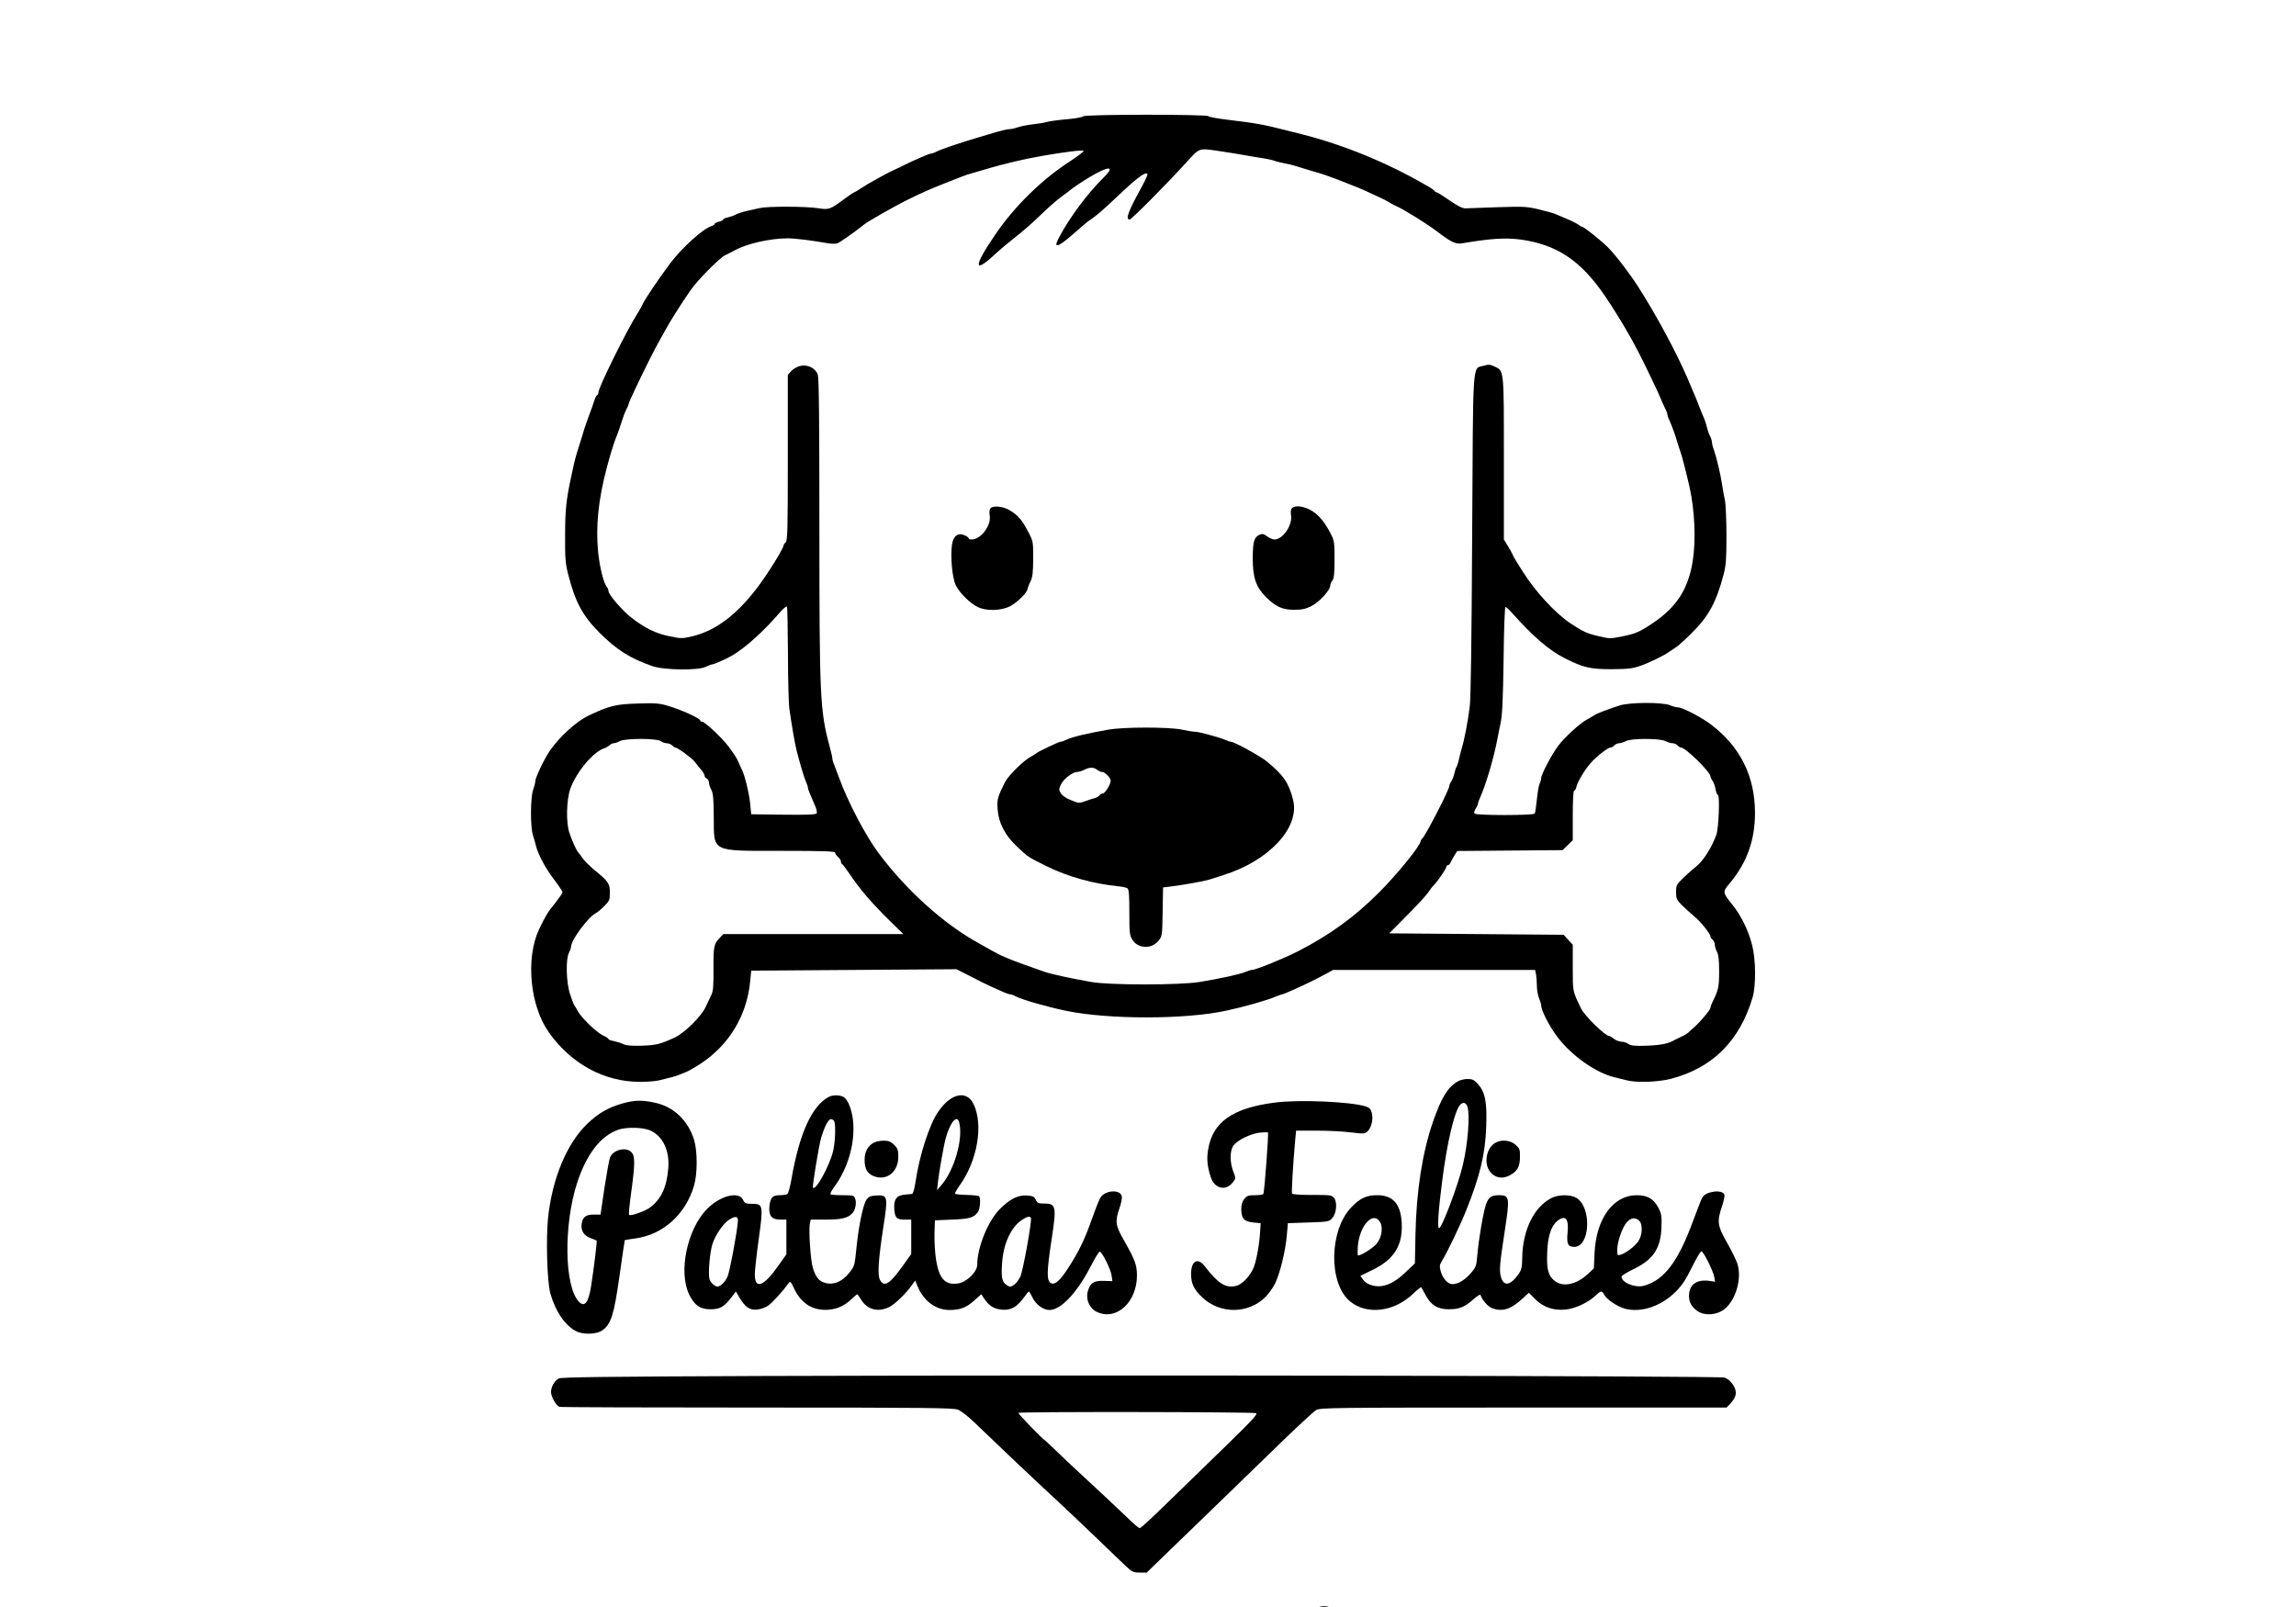<?xml version="1.0" standalone="no"?>
<!DOCTYPE svg PUBLIC "-//W3C//DTD SVG 20010904//EN"
 "http://www.w3.org/TR/2001/REC-SVG-20010904/DTD/svg10.dtd">
<svg version="1.0" xmlns="http://www.w3.org/2000/svg"
 width="1600pt" height="1120pt" viewBox="0 0 1600 1120"
 preserveAspectRatio="xMidYMid meet">

<g transform="translate(0,1120) scale(0.1,-0.1)"
fill="#000000" stroke="none">
<path d="M7548 10389 c-2 -5 -53 -15 -113 -20 -61 -5 -123 -14 -140 -19 -16
-5 -59 -12 -95 -16 -36 -4 -82 -13 -104 -20 -21 -8 -48 -14 -61 -14 -12 0 -53
-9 -91 -20 -38 -12 -94 -28 -124 -37 -110 -32 -266 -84 -292 -99 -14 -7 -31
-14 -38 -14 -10 0 -48 -15 -140 -57 -19 -9 -42 -20 -50 -24 -8 -5 -35 -18 -60
-29 -25 -11 -55 -26 -67 -33 -12 -6 -46 -25 -75 -41 -29 -15 -72 -41 -96 -57
-24 -16 -46 -29 -50 -30 -4 0 -34 -20 -67 -45 -102 -75 -107 -77 -185 -65 -83
13 -349 14 -405 1 -22 -5 -62 -14 -90 -20 -27 -6 -61 -17 -75 -24 -14 -8 -40
-17 -57 -21 -18 -3 -33 -10 -33 -15 0 -5 -13 -11 -30 -15 -16 -4 -30 -10 -30
-15 0 -5 -10 -12 -22 -16 -60 -18 -208 -153 -289 -261 -79 -105 -181 -257
-192 -286 -3 -8 -18 -35 -33 -59 -76 -118 -274 -519 -274 -553 0 -8 -4 -16
-10 -20 -5 -3 -14 -20 -19 -38 -5 -18 -21 -63 -36 -102 -14 -38 -30 -83 -35
-100 -4 -16 -13 -43 -18 -60 -26 -79 -43 -138 -52 -177 -5 -24 -13 -63 -19
-88 -35 -161 -43 -234 -43 -410 -1 -158 2 -198 21 -271 49 -194 101 -291 220
-410 120 -119 211 -177 366 -231 80 -29 321 -32 374 -5 19 9 40 17 46 17 13 0
103 41 140 63 95 57 218 169 331 300 23 27 45 44 48 39 3 -5 6 -153 7 -328 0
-176 5 -346 9 -379 15 -105 39 -249 51 -295 26 -101 52 -187 65 -217 8 -17 14
-36 14 -42 0 -10 10 -36 50 -127 10 -22 15 -46 11 -53 -5 -8 -68 -11 -232 -9
l-224 3 -8 80 c-8 73 -39 199 -59 235 -4 8 -13 26 -18 40 -15 35 -29 58 -73
117 -42 57 -165 173 -184 173 -7 0 -13 3 -13 8 0 15 -126 73 -223 102 -58 18
-88 21 -205 17 -160 -4 -204 -15 -352 -85 -85 -41 -201 -147 -268 -244 -40
-58 -102 -189 -102 -214 0 -11 -7 -37 -15 -59 -19 -54 -20 -259 -1 -317 8 -24
17 -56 21 -73 13 -57 68 -160 127 -236 32 -42 58 -81 58 -88 0 -6 -24 -40 -52
-76 -49 -58 -68 -91 -112 -183 -94 -202 -63 -530 68 -716 155 -220 386 -346
636 -346 52 0 113 5 135 11 22 5 58 14 80 20 22 5 49 14 60 19 11 5 33 14 49
20 16 6 61 32 99 57 198 131 320 333 344 568 l8 80 715 5 715 5 85 -43 c47
-24 92 -47 100 -51 21 -11 98 -46 142 -65 20 -9 41 -16 48 -16 7 0 24 -6 38
-14 50 -25 214 -72 352 -101 294 -61 831 -61 1115 1 133 29 282 71 352 101 17
7 34 13 38 13 9 0 131 54 205 91 19 9 61 31 93 48 l57 31 704 0 704 0 6 -31
c3 -17 6 -54 6 -81 0 -27 7 -65 15 -85 8 -19 15 -42 15 -50 0 -36 58 -148 116
-224 98 -128 267 -247 395 -277 24 -6 62 -15 84 -21 69 -18 217 -13 308 10
292 76 481 265 571 570 23 81 22 263 -4 362 -25 101 -78 208 -138 282 -69 86
-69 88 -19 148 121 145 177 301 177 493 -1 253 -101 456 -302 611 -67 52 -203
123 -236 123 -11 0 -36 7 -55 15 -53 22 -282 21 -351 -2 -84 -27 -160 -56
-176 -68 -8 -5 -31 -19 -50 -29 -52 -29 -155 -123 -200 -182 -46 -61 -120
-201 -120 -227 0 -10 -5 -27 -11 -39 -6 -11 -14 -60 -19 -109 -5 -48 -11 -93
-15 -99 -9 -14 -411 -14 -420 0 -4 6 0 22 9 35 9 13 16 29 16 36 0 6 7 25 15
42 37 82 90 258 117 392 5 28 16 84 25 125 12 56 17 166 21 443 2 202 8 367
13 367 5 0 26 -19 46 -42 149 -167 257 -260 370 -317 128 -64 175 -75 323 -75
114 1 145 4 200 23 66 23 167 72 206 101 12 8 32 22 45 30 13 8 63 53 110 100
116 115 169 213 220 405 17 66 20 108 20 274 0 108 -5 219 -11 246 -6 28 -15
75 -19 106 -10 68 -39 191 -57 242 -8 20 -14 45 -14 55 0 9 -6 29 -14 44 -8
15 -17 42 -21 60 -4 18 -13 46 -20 63 -8 16 -23 55 -35 85 -11 30 -25 64 -30
75 -5 11 -28 65 -51 120 -76 177 -214 434 -339 630 -60 95 -160 226 -215 281
-45 46 -168 144 -181 144 -4 0 -15 6 -23 13 -9 7 -45 26 -81 41 -36 15 -74 31
-85 36 -11 5 -60 18 -109 30 -82 20 -106 22 -285 16 -108 -4 -210 -7 -227 -8
-22 -1 -52 14 -112 55 -45 31 -86 57 -91 57 -5 0 -11 4 -13 8 -1 4 -25 21 -53
37 -273 159 -579 285 -875 360 -30 8 -75 19 -100 25 -162 42 -219 52 -420 76
-69 8 -126 19 -128 24 -5 14 -869 14 -874 -1z m962 -244 c58 -9 130 -20 160
-26 30 -6 84 -14 120 -20 36 -5 76 -14 90 -19 14 -6 48 -14 75 -19 28 -5 64
-14 80 -20 17 -5 64 -20 105 -32 72 -20 103 -31 188 -63 129 -50 173 -68 222
-92 30 -14 64 -30 75 -35 11 -5 28 -13 38 -19 9 -5 25 -15 35 -20 9 -6 26 -14
37 -19 50 -22 206 -119 275 -171 106 -81 135 -94 184 -85 194 33 295 39 399
26 255 -34 425 -148 592 -395 41 -61 51 -75 85 -131 81 -131 129 -218 196
-355 66 -136 86 -178 114 -245 12 -27 26 -58 31 -67 5 -10 9 -23 9 -29 0 -6 7
-25 15 -42 17 -38 43 -109 56 -157 6 -19 14 -44 18 -55 10 -23 41 -146 65
-250 36 -163 45 -366 22 -515 -31 -196 -113 -323 -283 -436 -87 -58 -114 -70
-207 -89 -82 -17 -89 -17 -161 0 -84 19 -113 32 -200 90 -106 70 -247 223
-336 365 -57 91 -59 94 -69 117 -5 12 -21 40 -35 62 l-25 41 0 565 c0 628 2
609 -66 641 -30 14 -41 15 -75 5 -80 -24 -73 71 -80 -1176 -4 -726 -9 -1141
-17 -1200 -13 -105 -37 -231 -57 -295 -7 -25 -16 -61 -20 -80 -4 -19 -11 -39
-15 -45 -4 -5 -11 -26 -15 -45 -4 -19 -14 -44 -21 -55 -8 -11 -14 -25 -14 -32
0 -25 -161 -338 -187 -365 -7 -6 -13 -16 -13 -20 0 -30 -166 -235 -295 -363
-170 -169 -337 -290 -560 -405 -98 -50 -294 -130 -321 -130 -7 0 -28 -6 -46
-14 -37 -16 -172 -46 -319 -70 -134 -22 -624 -23 -753 0 -123 21 -272 53 -321
69 -102 35 -224 79 -260 95 -22 10 -47 21 -55 24 -8 4 -33 17 -55 29 -22 13
-65 37 -96 54 -243 134 -501 366 -697 628 -90 121 -212 353 -273 520 -12 33
-28 75 -35 93 -8 18 -14 39 -14 48 0 8 -9 47 -20 87 -66 245 -70 347 -70 1533
0 723 -3 1030 -11 1053 -16 46 -73 74 -125 60 -22 -6 -49 -22 -61 -36 l-23
-26 0 -577 c0 -501 -2 -579 -15 -590 -8 -7 -15 -17 -15 -22 0 -21 -116 -207
-186 -298 -144 -188 -290 -297 -451 -335 -68 -16 -77 -16 -155 0 -97 19 -176
58 -270 132 -67 53 -158 160 -158 185 0 8 -4 18 -9 24 -23 23 -52 139 -63 247
-17 179 1 361 59 582 20 78 53 185 64 210 11 25 37 100 50 142 5 18 16 45 24
60 8 15 15 31 15 35 0 17 152 330 207 428 14 25 36 65 50 90 30 57 114 189
175 277 49 71 204 227 241 244 12 5 40 20 63 32 84 48 250 86 374 86 49 0 173
-15 282 -35 20 -3 47 -4 60 -1 18 5 118 75 193 135 22 18 205 122 280 160 108
54 173 83 285 127 52 20 106 41 120 47 14 6 48 17 75 24 28 8 82 24 120 35 87
25 170 45 260 64 115 24 317 55 361 55 l28 0 -21 -20 c-12 -10 -46 -35 -76
-54 -193 -124 -385 -311 -520 -509 -156 -228 -155 -282 3 -133 25 23 83 72
130 109 47 36 119 98 161 139 80 77 132 123 175 154 15 10 38 28 53 40 23 19
88 62 133 89 136 81 183 80 100 -1 -114 -112 -240 -282 -313 -421 -42 -78 -8
-69 101 27 87 76 95 83 121 100 35 24 89 69 164 141 156 148 214 193 231 177
3 -4 -13 -42 -37 -85 -98 -178 -118 -233 -87 -233 13 0 257 246 396 399 95
104 82 100 242 76z m-3906 -4110 c11 -8 30 -15 42 -15 13 0 29 -7 38 -15 8 -8
18 -15 22 -15 16 0 114 -72 136 -100 13 -17 33 -42 46 -57 12 -14 22 -32 22
-40 0 -7 7 -16 15 -19 8 -4 15 -15 15 -26 0 -10 7 -33 16 -51 14 -25 17 -64
18 -193 2 -246 -24 -234 476 -234 294 0 370 -3 370 -13 0 -7 9 -20 20 -30 11
-9 20 -23 20 -31 0 -8 3 -16 8 -18 4 -1 24 -28 45 -58 83 -123 155 -207 297
-347 l85 -83 -627 0 -627 0 -26 -27 c-40 -42 -44 -59 -43 -216 1 -114 -2 -154
-14 -179 -9 -18 -26 -55 -39 -83 -31 -69 -149 -185 -219 -217 -101 -46 -125
-52 -227 -56 -74 -2 -109 1 -130 11 -15 8 -45 17 -65 21 -21 4 -38 10 -38 15
0 4 -17 15 -37 24 -43 19 -149 121 -174 166 -9 17 -21 36 -26 43 -5 7 -19 43
-31 81 -27 82 -30 246 -7 287 8 14 14 34 15 45 1 44 119 204 171 230 14 8 42
31 62 52 34 34 37 42 37 93 0 63 -11 78 -112 160 -30 25 -66 61 -79 80 -13 19
-26 37 -30 40 -10 9 -40 74 -60 132 -26 73 -22 235 6 313 44 118 160 256 236
280 13 4 29 14 37 21 7 8 21 14 30 14 9 1 28 7 42 15 36 20 257 20 284 0z
m7002 0 c16 -8 39 -15 50 -15 12 0 27 -7 34 -15 7 -8 18 -15 24 -15 32 0 206
-171 206 -202 0 -7 7 -21 15 -31 7 -11 17 -36 20 -58 4 -21 11 -39 16 -39 15
0 6 -238 -11 -280 -38 -100 -95 -186 -147 -225 -15 -11 -51 -43 -80 -71 -50
-48 -53 -54 -53 -101 0 -44 4 -54 38 -89 21 -21 61 -58 89 -81 47 -39 113
-122 113 -142 0 -5 7 -14 15 -21 8 -7 15 -22 15 -34 0 -11 7 -34 15 -50 11
-20 15 -60 15 -137 0 -107 -5 -129 -46 -212 -8 -16 -14 -33 -14 -39 0 -15 -67
-95 -109 -133 -19 -16 -40 -35 -46 -42 -7 -6 -27 -19 -46 -27 -19 -9 -41 -20
-49 -24 -43 -26 -95 -36 -192 -40 -86 -3 -112 0 -130 12 -12 9 -34 16 -49 16
-14 0 -38 9 -52 20 -14 11 -29 20 -34 20 -27 0 -170 140 -195 191 -60 124 -58
116 -58 285 l0 160 -32 34 -31 35 -608 5 -608 5 124 125 c69 69 134 140 146
158 12 19 31 44 43 55 27 28 86 115 86 128 0 5 5 9 10 9 6 0 14 8 18 18 4 9
16 31 27 49 l20 32 367 3 367 3 35 34 36 35 0 173 c0 106 4 173 10 173 5 0 13
12 16 28 8 34 57 116 97 162 41 47 121 110 140 110 8 0 20 7 27 15 7 8 22 15
34 15 11 1 32 7 46 15 36 20 237 20 276 0z"/>
<path d="M6902 7657 c-7 -8 -9 -29 -5 -51 11 -69 -62 -166 -126 -166 -11 0
-21 4 -21 9 0 5 -13 14 -30 21 -45 19 -77 -6 -86 -66 -12 -85 2 -234 27 -284
28 -54 94 -120 149 -149 60 -31 164 -29 229 4 46 23 121 96 121 119 1 6 9 29
20 51 16 33 19 62 20 161 0 120 0 122 -36 190 -41 80 -72 115 -130 149 -47 27
-115 33 -132 12z"/>
<path d="M9002 7657 c-7 -8 -9 -29 -5 -49 11 -69 -58 -168 -116 -168 -12 0
-35 10 -51 22 -25 18 -33 20 -55 10 -36 -17 -45 -49 -45 -167 0 -131 23 -197
91 -265 69 -69 116 -90 198 -90 54 0 80 6 120 26 53 26 131 111 131 142 0 10
7 26 15 36 11 15 15 51 15 147 0 116 -2 132 -25 176 -42 82 -79 127 -130 161
-54 35 -123 44 -143 19z"/>
<path d="M7720 6114 c-158 -28 -243 -49 -287 -69 -17 -8 -36 -15 -43 -15 -13
0 -162 -71 -170 -81 -3 -3 -19 -13 -35 -22 -50 -25 -158 -132 -182 -179 -51
-102 -56 -119 -51 -188 7 -97 52 -183 139 -264 73 -69 75 -70 200 -132 152
-75 325 -123 509 -142 25 -2 51 -9 58 -14 9 -8 12 -54 12 -167 0 -138 2 -160
20 -189 39 -64 133 -69 182 -10 27 33 27 34 30 203 l3 170 50 6 c90 11 239 38
270 48 17 6 62 20 100 32 318 99 535 332 486 524 -29 118 -67 173 -183 268
-45 37 -227 137 -249 137 -6 0 -25 6 -42 14 -46 19 -183 56 -209 56 -13 0 -55
7 -93 15 -90 19 -409 19 -515 -1z m-74 -279 c10 -8 25 -15 33 -15 21 0 61 -41
61 -61 0 -25 -39 -89 -55 -89 -7 0 -18 -6 -24 -14 -6 -8 -22 -16 -34 -19 -12
-3 -41 -12 -65 -21 -40 -15 -45 -15 -98 7 -34 13 -62 32 -71 48 -15 25 -15 30
0 61 18 39 82 88 114 88 11 0 34 7 49 15 37 19 65 19 90 0z"/>
<path d="M10155 3661 c-67 -40 -112 -114 -169 -279 -74 -213 -116 -484 -122
-782 l-4 -205 -64 -61 c-84 -81 -157 -111 -228 -94 -33 8 -54 21 -68 40 l-20
28 84 41 c152 73 213 173 204 330 -8 131 -61 191 -171 191 -74 0 -118 -20
-178 -82 -157 -160 -163 -532 -11 -658 117 -96 305 -74 437 51 30 29 57 50 59
48 1 -2 15 -26 30 -54 39 -73 84 -100 165 -100 74 1 109 16 173 73 23 20 43
33 45 27 12 -36 49 -78 78 -91 71 -29 133 -11 214 65 l45 41 45 -45 c56 -56
126 -80 211 -72 65 6 158 49 207 96 40 38 46 38 63 6 17 -32 92 -82 144 -96
112 -30 253 17 355 120 42 42 70 85 111 168 30 61 60 112 66 112 14 1 80 -131
90 -178 l6 -34 -41 6 c-89 12 -141 -27 -141 -105 0 -45 19 -78 60 -106 50 -34
134 -28 187 14 81 64 124 218 89 320 -9 26 -42 93 -73 147 -65 115 -69 144
-33 249 12 37 20 74 17 82 -15 39 -132 23 -155 -21 -6 -10 -33 -81 -62 -158
-105 -288 -203 -417 -344 -456 -61 -17 -157 22 -156 64 0 6 35 28 78 49 141
67 195 145 200 293 3 78 0 96 -20 135 -33 64 -76 90 -152 90 -164 0 -283 -163
-294 -402 l-5 -108 -44 -41 c-81 -74 -174 -92 -232 -44 -43 37 -54 81 -49 198
4 111 27 182 70 217 55 46 82 17 72 -79 -8 -81 2 -101 47 -101 110 0 123 275
15 341 -42 25 -125 25 -175 -1 -120 -61 -199 -221 -203 -410 -1 -73 -5 -90
-26 -120 -57 -81 -104 -88 -123 -18 -12 46 -8 91 27 318 36 234 34 250 -39
250 -54 0 -73 -13 -91 -62 -19 -53 -52 -245 -61 -355 -7 -78 -9 -85 -48 -129
-41 -47 -88 -74 -127 -74 -30 0 -67 41 -80 89 -10 36 -8 46 9 74 38 62 130
254 169 353 97 242 133 395 139 585 6 169 -7 236 -58 294 -26 29 -38 35 -73
35 -22 0 -55 -8 -71 -19z m71 -174 c19 -59 3 -259 -32 -407 -34 -143 -146
-440 -166 -440 -13 0 -4 130 23 336 33 261 85 481 124 524 20 22 42 16 51 -13z
m-610 -802 c23 -36 14 -105 -20 -150 -23 -30 -109 -85 -132 -85 -4 0 -4 28 -2
63 12 144 104 248 154 172z m1806 8 c27 -24 24 -101 -5 -144 -24 -35 -87 -83
-124 -94 -21 -6 -23 -3 -23 35 0 56 36 159 68 193 29 31 57 34 84 10z"/>
<path d="M5775 3555 c-118 -63 -205 -256 -260 -575 -9 -52 -22 -98 -28 -102
-7 -4 -31 -8 -53 -8 -50 0 -65 -15 -72 -75 -7 -66 15 -95 73 -95 l45 0 0 -121
0 -121 -55 -78 c-104 -148 -165 -170 -165 -60 0 25 12 133 27 242 33 238 31
248 -46 248 -45 0 -51 3 -63 28 -30 62 -159 29 -251 -64 -139 -141 -201 -439
-124 -597 38 -76 76 -102 149 -102 65 0 94 17 145 83 l31 41 26 -44 c39 -66
72 -88 124 -82 23 2 57 15 75 27 29 20 103 102 141 155 13 18 16 16 41 -38 50
-104 132 -154 240 -145 61 5 110 28 158 73 20 19 39 35 41 35 2 0 13 -16 25
-35 42 -72 118 -93 197 -55 40 20 116 93 160 155 l21 30 20 -46 c44 -100 125
-158 218 -159 76 0 118 16 173 65 l50 45 22 -33 c34 -50 68 -70 124 -75 61 -5
103 19 151 85 16 23 32 42 35 42 3 0 14 -19 25 -42 23 -49 75 -87 118 -87 80
0 192 119 287 303 30 59 59 105 64 104 18 -6 75 -121 82 -164 l6 -42 -60 2
c-72 2 -96 -15 -112 -75 -15 -54 13 -118 63 -141 137 -65 282 68 280 258 -1
70 -14 105 -88 236 -62 108 -66 134 -35 225 12 32 19 70 18 83 -6 54 -118 48
-150 -7 -10 -16 -36 -83 -59 -148 -49 -140 -92 -229 -165 -341 -55 -86 -90
-118 -118 -107 -34 13 -33 79 5 324 32 212 27 232 -55 232 -40 0 -47 3 -58 26
-11 23 -20 27 -63 30 -62 3 -115 -23 -186 -93 -83 -82 -159 -268 -159 -390 0
-49 -74 -121 -133 -130 -89 -13 -131 30 -153 159 -8 47 -13 128 -12 183 l3 98
120 5 c124 5 152 14 179 52 17 24 22 103 7 112 -4 3 -43 7 -85 8 -43 1 -79 5
-81 8 -2 4 12 29 31 56 125 173 168 422 99 568 -48 100 -158 78 -246 -51 -63
-90 -132 -306 -159 -490 -7 -47 -17 -83 -24 -84 -6 -1 -29 -3 -51 -5 -58 -5
-78 -34 -73 -102 5 -62 16 -72 76 -72 l42 0 0 -120 0 -120 -60 -84 c-90 -126
-129 -150 -158 -96 -18 34 -11 142 23 363 34 218 32 230 -47 225 -41 -2 -55
-8 -69 -28 -24 -32 -55 -182 -71 -339 -12 -121 -13 -126 -50 -172 -49 -62
-110 -87 -168 -70 -45 13 -65 39 -86 106 -16 54 -30 269 -20 309 l6 26 106 0
c109 0 155 11 185 46 21 24 29 72 18 101 -8 21 -14 23 -87 23 -43 0 -82 3 -85
6 -4 4 9 28 28 54 92 125 142 294 131 444 -6 78 -31 151 -61 176 -23 19 -78
22 -110 5z m39 -171 c11 -29 6 -150 -9 -209 -27 -106 -120 -274 -140 -253 -6
5 40 285 56 343 22 78 51 135 69 135 10 0 21 -7 24 -16z m870 -6 c30 -112 -33
-334 -125 -439 l-29 -34 6 55 c7 69 42 264 55 310 32 111 78 164 93 108z
m-1542 -693 c-11 -106 -57 -347 -72 -382 -10 -23 -30 -49 -44 -58 -24 -16 -28
-16 -51 -1 -14 9 -28 28 -31 42 -10 39 2 183 20 241 21 66 72 141 115 171 46
30 67 26 63 -13z m2042 27 c9 -14 -54 -365 -73 -408 -11 -23 -31 -50 -45 -59
-24 -16 -28 -16 -51 -1 -32 21 -39 51 -32 150 8 135 61 251 136 302 37 25 56
30 65 16z"/>
<path d="M4329 3507 c-95 -29 -158 -65 -233 -136 -145 -137 -248 -383 -277
-661 -15 -148 -6 -445 16 -524 35 -124 101 -222 178 -263 49 -26 144 -24 184
5 61 43 81 105 120 378 19 137 36 250 37 251 0 1 35 6 75 12 191 26 348 167
407 366 25 83 25 240 1 320 -42 137 -143 232 -274 260 -92 20 -145 18 -234 -8z
m207 -188 c85 -41 131 -140 121 -262 -11 -133 -50 -215 -129 -274 -36 -26
-134 -60 -144 -50 -4 3 3 75 15 160 27 197 27 251 1 277 -39 39 -127 17 -149
-37 -6 -15 -23 -111 -39 -213 l-27 -185 -46 0 c-55 0 -76 -15 -85 -60 -9 -49
13 -86 61 -104 22 -8 42 -16 43 -17 4 -3 -20 -197 -39 -319 -18 -112 -45 -148
-83 -109 -104 103 -110 538 -13 834 65 197 162 322 284 366 60 21 179 18 229
-7z"/>
<path d="M8880 3515 c-292 -38 -430 -136 -461 -327 -11 -67 -6 -116 18 -191
26 -83 107 -101 156 -35 19 25 19 27 1 74 -25 66 -24 146 2 181 28 37 117 81
182 89 29 3 55 4 58 1 6 -6 -25 -417 -32 -429 -3 -4 -29 -8 -59 -8 -46 0 -56
-4 -74 -26 -15 -19 -21 -41 -21 -73 1 -64 19 -84 83 -91 l52 -5 -3 -50 c-5
-92 -24 -199 -43 -252 -24 -64 -84 -128 -129 -136 -71 -15 -123 19 -213 136
-50 66 -96 41 -97 -51 0 -68 20 -110 79 -165 125 -117 320 -115 440 4 22 23
52 64 66 92 34 70 73 227 82 334 l8 88 143 5 c142 5 144 5 168 33 29 34 34
116 8 141 -17 17 -20 18 -176 18 -60 0 -111 4 -114 9 -5 9 6 197 22 377 l6 62
141 0 c78 0 186 -5 240 -12 93 -11 98 -11 118 8 27 27 40 86 28 129 -7 26 -17
36 -42 44 -106 33 -469 49 -637 26z"/>
<path d="M6091 3237 c-43 -22 -66 -64 -66 -121 0 -66 22 -101 75 -117 86 -26
160 38 160 138 0 47 -4 59 -29 84 -24 23 -38 29 -73 29 -24 0 -54 -6 -67 -13z"/>
<path d="M10422 3236 c-65 -35 -85 -147 -36 -205 33 -40 81 -49 130 -25 56 28
76 61 76 129 1 54 -2 61 -31 87 -35 31 -97 38 -139 14z"/>
<path d="M5300 1610 c-1057 -4 -1390 -8 -1406 -17 -31 -18 -54 -58 -54 -95 0
-33 35 -94 59 -103 7 -3 627 -5 1377 -5 1191 0 1369 -2 1400 -15 20 -8 66 -43
103 -78 36 -35 107 -102 156 -149 50 -47 116 -110 148 -141 64 -61 285 -268
332 -311 17 -15 106 -101 199 -189 93 -89 194 -186 224 -215 51 -48 59 -52
104 -52 l49 0 127 123 c70 67 178 172 242 234 63 61 149 145 191 185 42 40
192 186 333 323 141 138 271 258 288 268 31 16 119 17 1446 17 l1414 0 28 30
c43 46 47 83 16 130 -15 23 -38 42 -58 49 -38 12 -4380 19 -6718 11z m3453
-259 c14 -5 -26 -49 -208 -226 -125 -121 -273 -265 -329 -320 -210 -204 -264
-255 -274 -255 -6 0 -35 24 -65 53 -74 71 -288 272 -361 338 -32 30 -98 91
-145 137 -47 45 -86 82 -87 82 -9 0 -192 188 -187 193 9 9 1632 7 1656 -2z"/>
<path d="M9203 3 c15 -2 37 -2 50 0 12 2 0 4 -28 4 -27 0 -38 -2 -22 -4z"/>
</g>
</svg>
